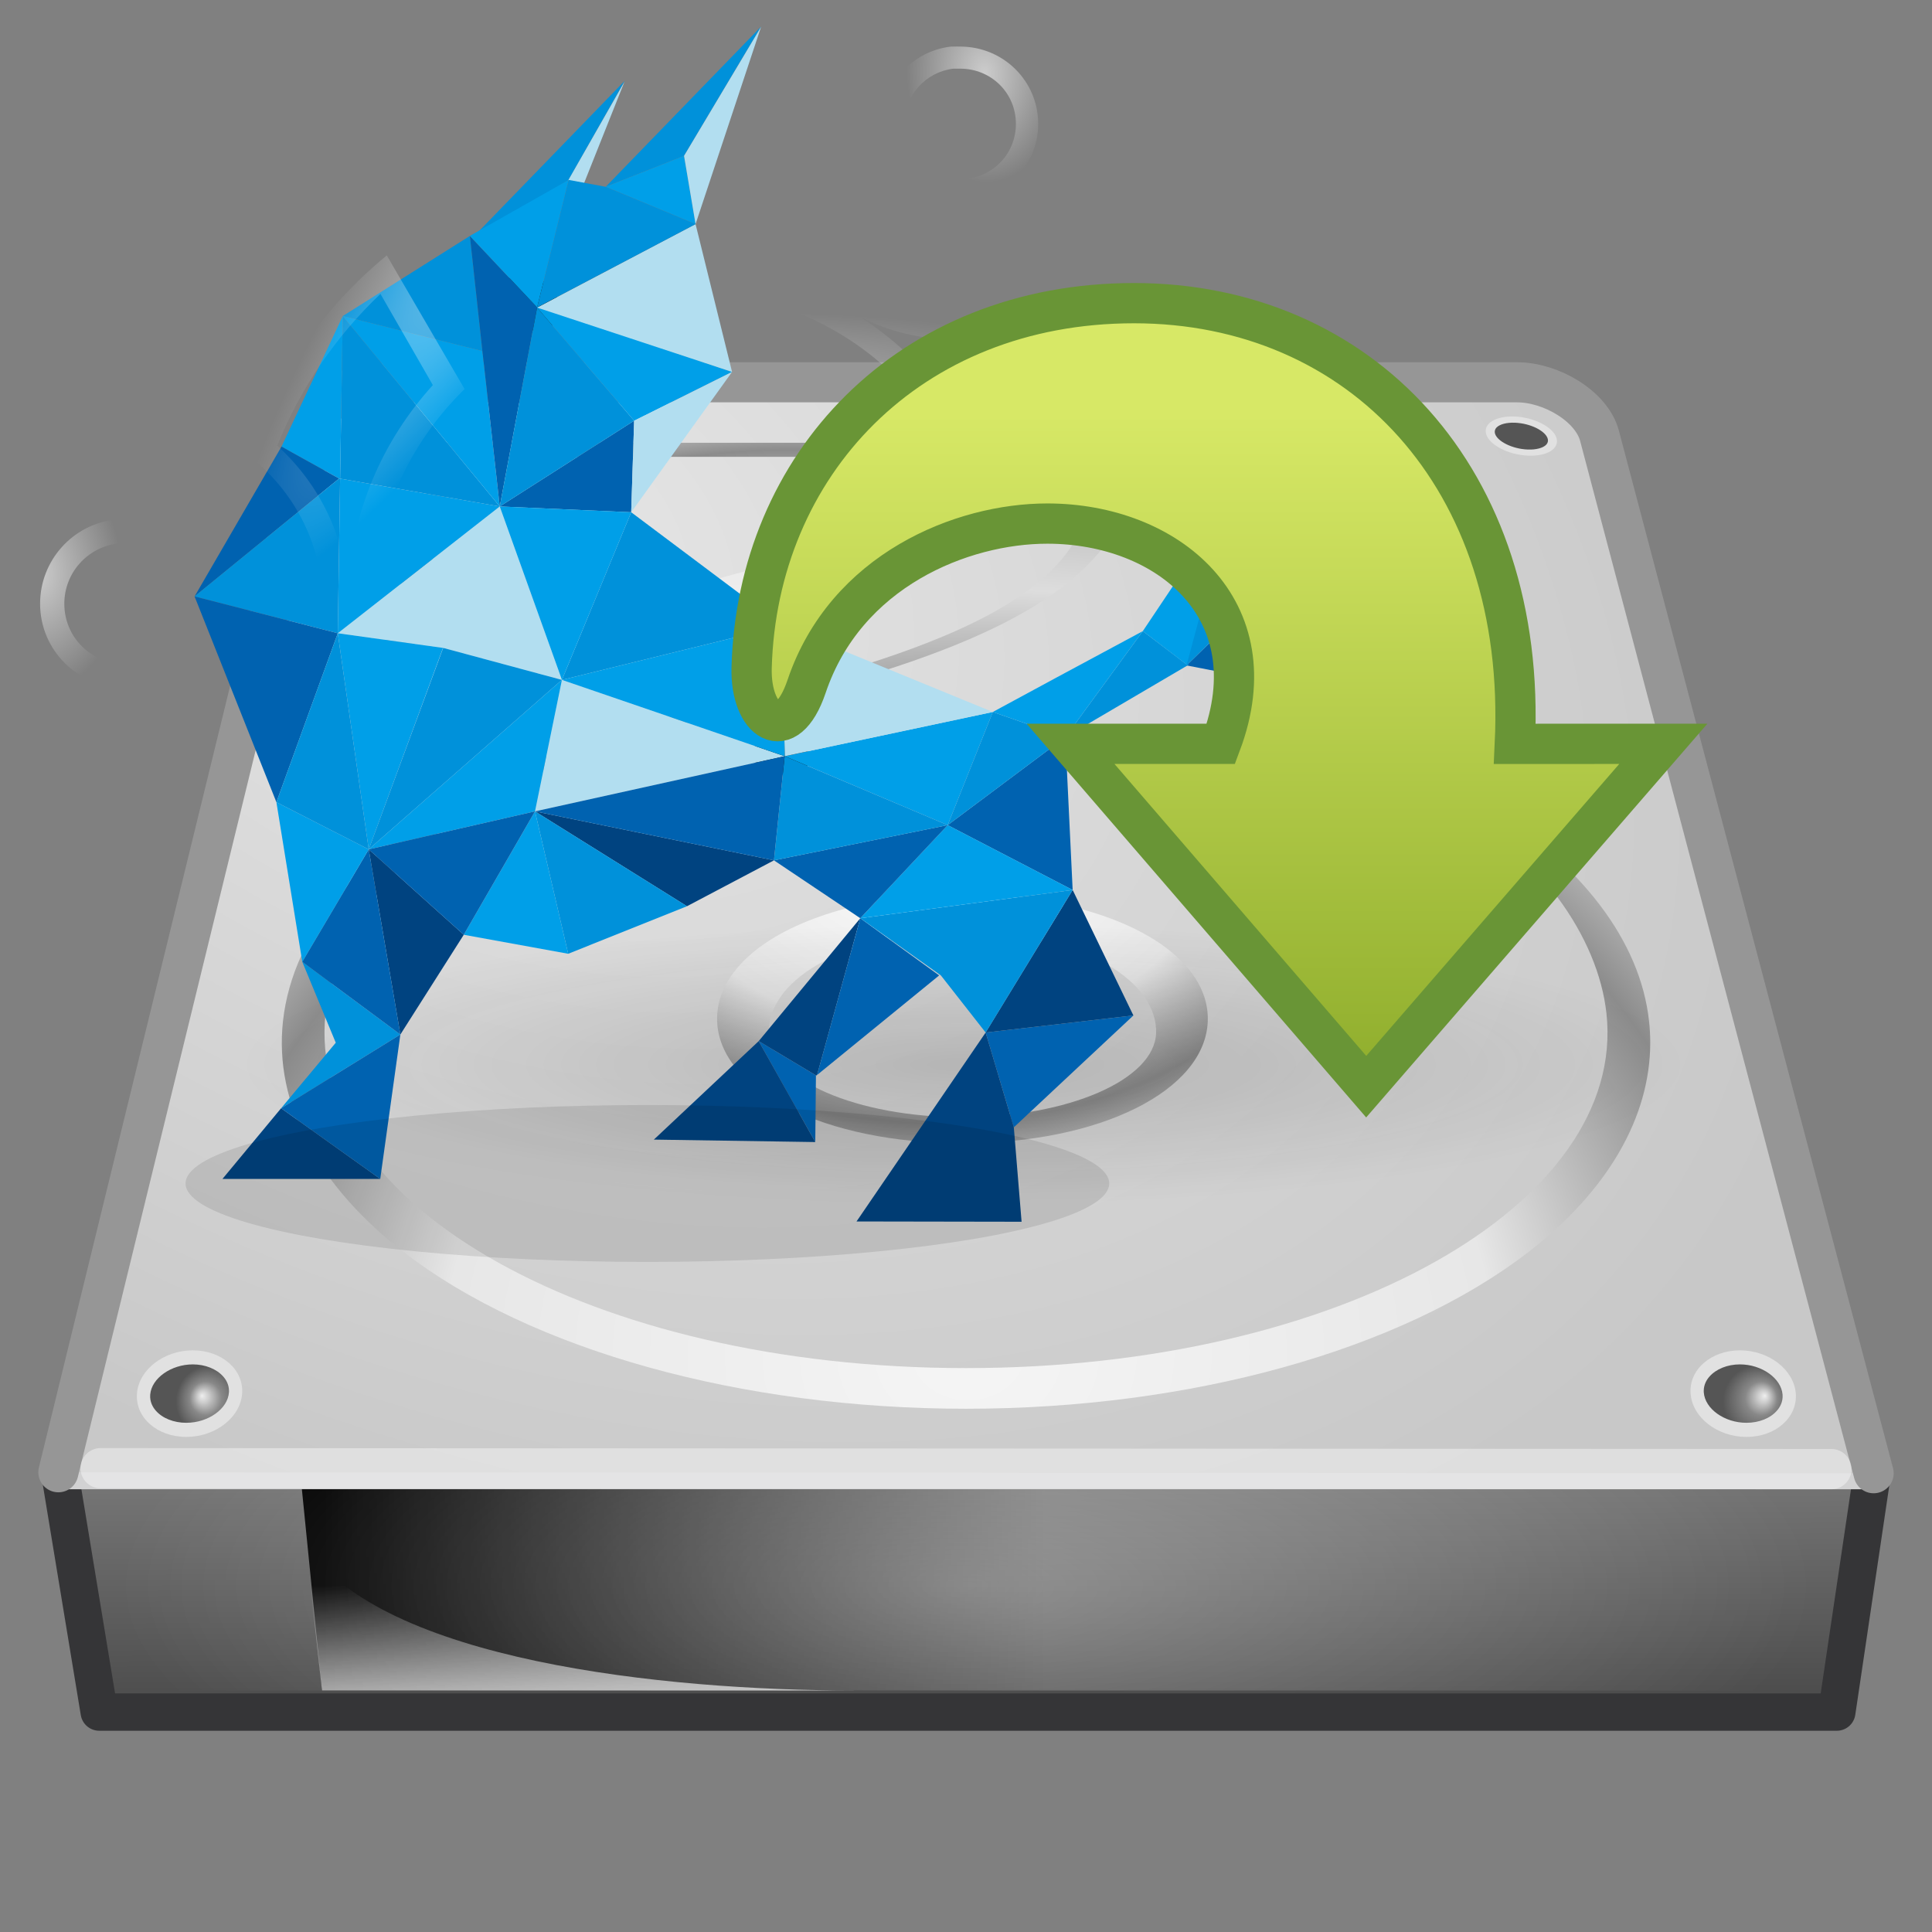 <?xml version="1.0" encoding="UTF-8" standalone="no"?>
<!-- Generator: Adobe Illustrator 15.0.0, SVG Export Plug-In . SVG Version: 6.00 Build 0)  -->
<!DOCTYPE svg  PUBLIC '-//W3C//DTD SVG 1.1//EN'  'http://www.w3.org/Graphics/SVG/1.1/DTD/svg11.dtd'>
<svg id="svg3786" xmlns="http://www.w3.org/2000/svg" xml:space="preserve" height="48px" viewBox="0 0 48 48" width="48px" version="1.1" y="0px" x="0px" enable-background="new 0 0 48 48">
<rect x="0" y="0" width="48" height="48" fill="#808080" stroke="none"/>
<linearGradient id="rect2723_1_" y2="-19468" gradientUnits="userSpaceOnUse" x2="3670" gradientTransform="matrix(.076 0 0 -.021 -256.23 -355.8)" y1="-19225" x1="3670">
	<stop style="stop-opacity:0" offset="0"/>
	<stop offset=".5"/>
	<stop style="stop-opacity:0" offset="1"/>
</linearGradient>
<rect id="rect2723" opacity=".3" height="5" width="36.868" y="40" x="5.565" enable-background="new    " fill="url(#rect2723_1_)"/>
<radialGradient id="path2725_1_" gradientUnits="userSpaceOnUse" cy="-19345" cx="6431.2" gradientTransform="matrix(.045 0 0 -.021 -245.87 -355.8)" r="117.14">
	<stop offset="0"/>
	<stop style="stop-opacity:0" offset="1"/>
</radialGradient>
<path id="path2725" opacity=".3" d="m42.417 40v5c2.31 0.009 5.583-1.12 5.583-2.5s-2.577-2.5-5.583-2.5z" enable-background="new    " fill="url(#path2725_1_)"/>
<radialGradient id="path2727_1_" gradientUnits="userSpaceOnUse" cy="-19345" cx="-5766.8" gradientTransform="matrix(-.045 0 0 -.021 -253.17 -355.8)" r="117.14">
	<stop offset="0"/>
	<stop style="stop-opacity:0" offset="1"/>
</radialGradient>
<path id="path2727" opacity=".3" d="m5.583 40v5c-2.309 0.009-5.583-1.12-5.583-2.5s2.577-2.5 5.583-2.5z" enable-background="new    " fill="url(#path2727_1_)"/>
<linearGradient id="rect6431_1_" y2="-128.66" gradientUnits="userSpaceOnUse" x2="28.585" gradientTransform="matrix(1.002 0 0 -.76 -4.578 -54.809)" y1="-119.66" x1="28.523">
	<stop style="stop-color:#7A7A7A" offset="0"/>
	<stop style="stop-color:#474747" offset="1"/>
</linearGradient>
<path id="rect6431" stroke-linejoin="round" d="m1.464 36.464h45.072l-0.901 6.072h-43.17l-1.001-6.072v0z" stroke="#353537" stroke-linecap="round" stroke-width=".928" fill="url(#rect6431_1_)"/>
<rect id="rect6381" height="1" width="45" y="36" x="1.5" fill="#D2D2D3"/>
<radialGradient id="path6345_1_" gradientUnits="userSpaceOnUse" cy="213.1" cx="12.706" gradientTransform="matrix(1.377 .697 .468 -.924 -105.12 201.21)" r="23.048">
	<stop style="stop-color:#E6E6E6" offset="0"/>
	<stop style="stop-color:#C8C8C8" offset="1"/>
</radialGradient>
<linearGradient id="path6345_2_" y2="434.5" gradientUnits="userSpaceOnUse" x2="-255.43" y1="414.7" x1="-255.69">
	<stop style="stop-color:#969696" offset="0"/>
	<stop style="stop-color:#B4B4B4" offset="1"/>
</linearGradient>
<path id="path6345" stroke-linejoin="round" d="m46.55 36.602l-6.81-25.773c-0.192-0.734-1.201-1.331-2.049-1.331h-27.617c-1.303 0-2.049 0.199-2.324 1.331l-6.3 25.749" stroke="url(#path6345_2_)" stroke-linecap="round" stroke-width=".996" fill="url(#path6345_1_)"/>
<path id="path7046" opacity=".4" d="m45.5 36.5l-43-0.023" stroke="#fff" stroke-linecap="round" enable-background="new    " fill="none"/>
<radialGradient id="path9001_1_" gradientUnits="userSpaceOnUse" cy="-1149.9" cx="635.88" gradientTransform="matrix(.352 -.005 -.003 -.289 -203.22 -295.5)" r="78.727">
	<stop style="stop-color:#F5F5F5" offset="0"/>
	<stop style="stop-color:#E7E7E7" offset=".47"/>
	<stop style="stop-color:#8C8C8C" offset=".694"/>
	<stop style="stop-color:#ddd" offset=".835"/>
	<stop style="stop-color:#A8A8A8" offset="1"/>
</radialGradient>
<path id="path9001" d="m40.971 25.374c-0.217-1.998-1.676-3.903-4.1-5.407-0.049-0.578-0.67-7.97-0.67-7.97-0.049-0.568-0.771-0.997-1.685-0.997h-5.73c-0.92 0-1.631 0.435-1.654 1.011-0.105 2.604-3.312 3.962-8.096 5.199-1.676 0.29-6.046 1.655-7.049 2.254-2.952 1.573-4.713 3.671-4.957 5.91-0.222 2.036 0.845 4.073 3.004 5.737 3.159 2.435 8.38 3.889 13.966 3.889s10.807-1.454 13.968-3.889c1.971-1.519 3.032-3.351 3.032-5.209 0-0.175-0.01-0.352-0.029-0.528zm-16.971 8.616c-9.304 0-16.428-4.08-15.912-8.811 0.222-2.039 1.854-4.216 4.557-5.651 0.506-0.381 5.077-1.865 6.717-2.126 4.544-1.172 8.701-2.693 8.832-5.898 0.005-0.154 0.267-0.276 0.592-0.276h5.73c0.332 0 0.611 0.128 0.625 0.285l0.695 8.282c2.409 1.396 3.868 3.48 4.076 5.384 0.515 4.731-6.609 8.811-15.912 8.811z" fill="url(#path9001_1_)"/>
<radialGradient id="path9003_1_" gradientUnits="userSpaceOnUse" cy="3200.8" cx="1324.7" gradientTransform="matrix(.188 0 0 .135 -225.76 -411.34)" r="78.731">
	<stop style="stop-color:#fff" offset="0"/>
	<stop style="stop-color:#E7E7E7" offset=".47"/>
	<stop style="stop-color:#8C8C8C" offset=".672"/>
	<stop style="stop-color:#ddd" offset=".835"/>
	<stop style="stop-color:#A8A8A8" offset="1"/>
</radialGradient>
<path id="path9003" d="m23.912 28.404c-3.419 0-6.04-1.307-6.095-3.04-0.001-0.019-0.001-0.037-0.001-0.056 0-0.627 0.344-1.224 0.996-1.729 1.104-0.853 3.011-1.363 5.1-1.363s3.996 0.51 5.1 1.363c0.672 0.52 1.016 1.137 0.995 1.784-0.056 1.735-2.677 3.041-6.095 3.041zm0-5.217c-3.213 0-4.849 1.295-4.811 2.477 0.038 1.163 2.191 2.093 4.811 2.093 2.619 0 4.773-0.93 4.811-2.093 0.037-1.183-1.599-2.477-4.811-2.477z" fill="url(#path9003_1_)"/>
<path id="path9007" d="m6.016 34.619c-0.042 0.596-0.663 1.081-1.388 1.081s-1.273-0.485-1.225-1.081c0.048-0.592 0.669-1.07 1.387-1.07s1.267 0.478 1.226 1.07z" fill="#E1E1E1"/>
<radialGradient id="path9009_1_" fx="-989.96" fy="-788.93" gradientUnits="userSpaceOnUse" cy="-789.34" cx="-990.56" gradientTransform="matrix(-.33 0 0 -.35 -321.67 -241.45)" r="2.56">
	<stop style="stop-color:#eee" offset="0"/>
	<stop style="stop-color:#CECECE" offset=".16"/>
	<stop style="stop-color:#888" offset=".468"/>
	<stop style="stop-color:#555" offset="1"/>
</radialGradient>
<path id="path9009" d="m5.547 34.201c0.066 0.074 0.142 0.195 0.142 0.357 0 0.012 0 0.022-0.001 0.034-0.028 0.411-0.514 0.757-1.06 0.757-0.311 0-0.595-0.113-0.759-0.304-0.071-0.082-0.152-0.217-0.137-0.397 0.033-0.405 0.518-0.75 1.059-0.75 0.308 0 0.591 0.114 0.756 0.303z" fill="url(#path9009_1_)"/>
<path id="path9025" d="m36.912 10.697c-0.012 0.258 0.379 0.53 0.87 0.605 0.491 0.076 0.895-0.074 0.901-0.334 0.006-0.258-0.384-0.527-0.871-0.602-0.485-0.073-0.888 0.073-0.9 0.331z" fill="#E1E1E1"/>
<radialGradient id="path9027_1_" fx="1304.2" fy="-1975.8" gradientUnits="userSpaceOnUse" cy="-1976.2" cx="1303.6" gradientTransform="matrix(.223 .034 .023 -.149 -207.87 -329.23)" r="2.564">
	<stop style="stop-color:#eee" offset="0"/>
	<stop style="stop-color:#CECECE" offset=".16"/>
	<stop style="stop-color:#888" offset=".468"/>
	<stop style="stop-color:#555" offset="1"/>
</radialGradient>
<path id="path9027" d="m37.258 10.567c-0.05 0.025-0.109 0.069-0.119 0.138-0.002 0.004-0.002 0.009-0.002 0.015-0.008 0.178 0.299 0.377 0.668 0.434 0.211 0.032 0.41 0.013 0.535-0.051 0.053-0.028 0.117-0.077 0.119-0.155 0.004-0.177-0.302-0.375-0.669-0.431-0.209-0.032-0.408-0.014-0.532 0.05z" fill="url(#path9027_1_)"/>
<linearGradient id="rect8993_1_" y2="-32.892" gradientUnits="userSpaceOnUse" x2="19.003" gradientTransform="matrix(1.021 0 0 -.899 6.592 9.934)" y1="-32.892" x1="1.378">
	<stop offset="0"/>
	<stop style="stop-opacity:0" offset="1"/>
</linearGradient>
<path id="rect8993" d="m7.5 37h18.5v5h-18l-0.5-5z" fill="url(#rect8993_1_)"/>
<linearGradient id="path8995_1_" y2="-31.341" gradientUnits="userSpaceOnUse" x2="8.43" gradientTransform="matrix(1.021 0 0 -.899 5.78 11.125)" y1="-34.788" x1="8.485">
	<stop style="stop-color:#eee" offset="0"/>
	<stop style="stop-color:#eee;stop-opacity:0" offset="1"/>
</linearGradient>
<path id="path8995" opacity=".811" d="m8 42l-0.4-3.605c1.875 2.857 8.873 3.605 13.613 3.605h-13.213z" enable-background="new    " fill="url(#path8995_1_)"/>
<radialGradient id="path9039_1_" gradientUnits="userSpaceOnUse" cy="-3967.1" cx="1150.6" gradientTransform="matrix(.191 -.025 -.006 -.101 -226.09 -355.05)" r="78.728">
	<stop style="stop-color:#F5F5F5" offset="0"/>
	<stop style="stop-color:#E7E7E7" offset=".47"/>
	<stop style="stop-color:#8C8C8C" offset=".694"/>
	<stop style="stop-color:#ddd" offset=".835"/>
	<stop style="stop-color:#A8A8A8" offset="1"/>
</radialGradient>
<path id="path9039" d="m10.907 11l-0.104 0.381-1.542 5.671-0.261 0.948 0.764-0.204 12.995-3.544 0.041-0.018 0.034-0.018c0.689-0.354 1.056-1.07 1.143-1.727 0.043-0.329 0.03-0.651-0.083-0.948-0.106-0.281-0.384-0.531-0.674-0.523v-0.018h-12.313zm0.439 0.35h11.977c0.006 0.048 0.019 0.075 0.007 0.165-0.038 0.285-0.2 1.305-0.606 1.528l-12.596 3.437 1.218-5.13z" fill="url(#path9039_1_)"/>
<path id="path9091" d="m42.002 34.619c0.042 0.596 0.663 1.081 1.389 1.081 0.725 0 1.272-0.485 1.225-1.081-0.049-0.592-0.67-1.07-1.387-1.07-0.719 0-1.268 0.478-1.227 1.07z" fill="#E1E1E1"/>
<radialGradient id="path9093_1_" fx="670.3" fy="-788.93" gradientUnits="userSpaceOnUse" cy="-789.34" cx="669.7" gradientTransform="matrix(.33 0 0 -.35 -177.35 -241.45)" r="2.563">
	<stop style="stop-color:#eee" offset="0"/>
	<stop style="stop-color:#CECECE" offset=".16"/>
	<stop style="stop-color:#888" offset=".468"/>
	<stop style="stop-color:#555" offset="1"/>
</radialGradient>
<path id="path9093" d="m42.471 34.201c-0.066 0.074-0.142 0.195-0.142 0.357 0 0.012 0.001 0.022 0.001 0.034 0.029 0.411 0.514 0.757 1.061 0.757 0.311 0 0.594-0.113 0.758-0.304 0.072-0.082 0.152-0.217 0.138-0.397-0.033-0.405-0.517-0.75-1.06-0.75-0.308 0-0.59 0.114-0.756 0.303z" fill="url(#path9093_1_)"/>
<radialGradient id="rect6300-3_1_" gradientUnits="userSpaceOnUse" cy="-710.24" cx="24.02" gradientTransform="matrix(1 0 0 -.357 -.02 -214.16)" r="21">
	<stop style="stop-color:#fff" offset="0"/>
	<stop style="stop-color:#fff;stop-opacity:0" offset="1"/>
</radialGradient>
<rect id="rect6300-3" opacity=".3" height="5" width="42" y="37" x="3" enable-background="new    " fill="url(#rect6300-3_1_)"/>
<radialGradient id="path2638_1_" gradientUnits="userSpaceOnUse" cy="-490" cx="-139.74" gradientTransform="matrix(2.233 0 0 -.434 335.98 -186.21)" r="8.062">
	<stop style="stop-color:#0D0D0D" offset="0"/>
	<stop style="stop-color:#0D0D0D;stop-opacity:0" offset="1"/>
</radialGradient>
<path id="path2638" opacity=".163" d="m42 26.499c0.11 1.933-7.858 3.517-17.799 3.538-9.94 0.021-18.089-1.527-18.199-3.461-0.002-0.025-0.002-0.051-0.001-0.077-0.111-1.933 7.858-3.518 17.798-3.539s18.089 1.528 18.2 3.461c0.002 0.026 0.002 0.052 0.001 0.078z" enable-background="new    " fill="url(#path2638_1_)"/>
	<polygon points="13.961 16.892 12.416 12.583 8.392 15.733 11.007 16.097" fill="#B2DEF0"/>
	<polygon stroke="#231815" stroke-width=".883" points="19.495 18.788 19.625 18.842 19.628 18.751" fill="none"/>
	<polygon points="19.625 18.842 23.545 20.5 24.666 17.689 19.495 18.788" fill="#009FE8"/>
	<polygon points="13.292 20.158 19.495 18.788 13.961 16.892" fill="#B2DEF0"/>
	<polygon points="8.392 15.733 9.161 21.102 11.007 16.097" fill="#009FE8"/>
	<polygon points="11.011 16.097 9.161 21.102 13.961 16.892" fill="#0091DA"/>
	<polygon points="9.161 21.102 13.292 20.158 13.961 16.892" fill="#009FE8"/>
	<polygon stroke="#231815" stroke-width=".883" points="13.314 7.605 13.344 7.642 13.348 7.617" fill="none"/>
	<polygon points="12.416 12.583 15.682 12.727 15.755 10.453" fill="#0062B0"/>
	<polygon points="19.44 15.546 15.682 12.727 13.961 16.892" fill="#0091DA"/>
	<polygon stroke="#231815" stroke-width=".883" points="13.354 7.583 13.314 7.605 13.348 7.617" fill="none"/>
	<polygon points="13.961 16.892 15.682 12.727 12.416 12.583" fill="#009FE8"/>
	<polygon points="20.255 28.374 20.272 26.721 20.278 26.721 18.85 25.866" fill="#0062B0"/>
	<polygon points="16.245 28.313 20.255 28.374 18.85 25.866" fill="#004380"/>
	<polygon points="18.85 25.866 20.278 26.721 20.3 26.708 21.374 22.813" fill="#004380"/>
	<polygon points="25.188 28.008 28.159 25.229 24.488 25.653" fill="#0062B0"/>
	<polygon points="21.28 30.347 25.381 30.354 25.188 28.008 22.593 28.635 25.188 28.008 24.488 25.653" fill="#004380"/>
	<polygon points="20.3 26.708 23.333 24.234 21.374 22.813" fill="#0062B0"/>
	<polygon points="28.159 25.229 26.65 22.111 24.488 25.653" fill="#004380"/>
	<polygon points="5.527 29.29 9.447 29.29 6.984 27.534" fill="#004380"/>
	<polygon points="15.049 4.641 16.995 3.872 18.909 0.66" fill="#0091DA"/>
	<polygon points="15.519 2.01 11.661 5.989 14.128 4.47" fill="#0091DA"/>
	<polygon points="23.376 24.234 24.488 25.653 26.65 22.111 21.374 22.813" fill="#0091DA"/>
	<polygon points="16.995 3.872 15.049 4.641 17.281 5.568" fill="#009FE8"/>
	<polygon points="14.51 4.553 15.514 2.033 14.117 4.481" fill="#B2DEF0"/>
	<polygon points="16.995 3.872 17.281 5.568 18.909 0.666" fill="#B2DEF0"/>
	<polygon points="8.342 25.906 6.984 27.534 9.947 25.702 7.51 23.896" fill="#0091DA"/>
	<polygon points="8.45 11.892 8.392 15.733 12.416 12.583" fill="#009FE8"/>
	<polygon points="9.447 29.29 9.947 25.702 6.984 27.534" fill="#0062B0"/>
	<polygon points="26.65 22.111 26.468 18.315 23.545 20.5" fill="#0062B0"/>
	<polygon points="21.374 22.813 26.65 22.111 23.545 20.5" fill="#009FE8"/>
	<polygon points="23.545 20.5 26.468 18.315 24.666 17.689" fill="#0091DA"/>
	<polygon points="26.468 18.315 29.509 16.529 28.393 15.68" fill="#0091DA"/>
	<polygon points="19.229 21.375 21.374 22.813 23.545 20.5" fill="#0062B0"/>
	<polygon points="26.254 16.83 24.666 17.689 26.468 18.315 28.393 15.68" fill="#009FE8"/>
	<polygon points="17.068 22.515 19.229 21.375 13.292 20.158" fill="#004380"/>
	<polygon points="19.495 18.788 19.229 21.375 23.545 20.5" fill="#0091DA"/>
	<polygon points="19.495 18.788 13.292 20.158 19.229 21.375" fill="#0062B0"/>
	<polygon points="30.586 12.404 31.949 14.115 31.982 14.085 34.165 11.28" fill="#B2DEF0"/>
	<polygon points="31.207 16.862 33.505 16.027 31.949 14.115" fill="#0091DA"/>
	<polygon points="31.949 14.115 29.479 16.532 31.2 16.867" fill="#0062B0"/>
	<polygon points="28.393 15.68 29.514 16.536 30.586 12.404" fill="#009FE8"/>
	<polygon points="31.949 14.115 33.505 16.035 34.174 11.28" fill="#009FE8"/>
	<polygon points="30.586 12.404 29.479 16.532 31.949 14.115" fill="#0091DA"/>
	<polygon points="14.117 23.696 17.068 22.515 13.292 20.158" fill="#0091DA"/>
	<polygon points="12.416 12.583 8.516 7.852 8.45 11.892" fill="#0091DA"/>
	<polygon points="11.674 5.862 8.516 7.852 11.985 8.722" fill="#0091DA"/>
	<polygon points="11.985 8.722 8.516 7.852 12.416 12.583" fill="#009FE8"/>
	<polygon points="8.45 11.892 8.516 7.852 6.994 11.095 8.425 11.889" fill="#009FE8"/>
	<polygon points="12.416 12.583 13.344 7.642 13.314 7.605 11.674 5.862 11.985 8.722" fill="#0062B0"/>
	<polygon points="13.344 7.642 14.128 4.47 11.674 5.86 13.314 7.605" fill="#009FE8"/>
	<polygon points="4.834 14.818 8.425 11.889 6.994 11.095" fill="#0062B0"/>
	<polygon points="4.834 14.818 8.392 15.733 8.45 11.892 8.425 11.889" fill="#0091DA"/>
	<polygon points="9.947 25.702 11.522 23.224 9.161 21.102" fill="#004380"/>
	<polygon points="11.522 23.224 14.117 23.696 13.292 20.158" fill="#009FE8"/>
	<polygon points="7.51 23.896 9.947 25.702 9.161 21.102" fill="#0062B0"/>
	<polygon points="9.161 21.102 11.522 23.224 13.292 20.158" fill="#0062B0"/>
	<polygon points="6.867 19.93 8.392 15.733 4.834 14.818" fill="#0062B0"/>
	<polygon points="6.867 19.93 7.51 23.896 9.161 21.102" fill="#009FE8"/>
	<polygon points="8.392 15.733 6.867 19.93 9.161 21.102" fill="#0091DA"/>
	<polygon points="24.666 17.689 19.44 15.546 19.495 18.788" fill="#B2DEF0"/>
	<polygon points="19.495 18.788 19.495 18.788 19.44 15.546 13.961 16.892" fill="#009FE8"/>
	<polygon points="13.344 7.642 12.416 12.583 15.755 10.453" fill="#0091DA"/>
	<polygon points="13.344 7.642 15.755 10.453 18.188 9.24 13.348 7.617" fill="#009FE8"/>
	<polygon points="15.682 12.727 18.188 9.24 15.755 10.453" fill="#B2DEF0"/>
	<polygon points="13.344 7.642 18.188 9.24 17.281 5.568" fill="#B2DEF0"/>
	<polygon points="17.281 5.568 15.049 4.641 14.128 4.47 13.344 7.638" fill="#0091DA"/>
<radialGradient id="path2317_1_" gradientUnits="userSpaceOnUse" cy="839.91" cx="663.61" gradientTransform="matrix(-0 .477 .757 0 -630.53 -315.19)" r="38.212">
	<stop style="stop-color:#FFC391" offset="0"/>
	<stop style="stop-color:#FA650B" offset="1"/>
</radialGradient>
<radialGradient id="path2317_2_" gradientUnits="userSpaceOnUse" cy="470.6" cx="-177.38" r="38.213">
	<stop style="stop-color:#F9650D" offset="0"/>
	<stop style="stop-color:#C15619" offset="1"/>
</radialGradient>
<path id="path2317" d="m23.928 0.501c-1.438 0-2.594 1.154-2.594 2.578s1.156 2.578 2.594 2.578 2.615-1.154 2.614-2.578c0.001-1.424-1.176-2.578-2.614-2.578zm-7.721 2.578c-1.296 0.095-2.538 0.416-3.688 0.886l2.33 3.947c0.595-0.187 1.213-0.29 1.865-0.322 0.127-0.006 0.256 0 0.385 0 3.571 0 6.552 2.484 7.295 5.8h4.641c-0.329-2.411-1.398-4.592-2.959-6.323-0.641 0.341-1.37 0.523-2.148 0.523-2.442 0-4.447-1.898-4.56-4.29-0.735-0.139-1.494-0.221-2.269-0.221-0.156 0-0.312-0.006-0.467 0-0.05 0.002-0.091-0.002-0.141 0-0.048 0.002-0.095-0.003-0.142 0-0.046 0.002-0.097-0.004-0.142 0zm-6.485 2.497c-1.869 1.441-3.294 3.425-4.053 5.699 1.199 0.812 1.986 2.178 1.986 3.725s-0.787 2.913-1.986 3.725c0.759 2.275 2.184 4.26 4.053 5.699l2.311-3.967c-1.487-1.354-2.412-3.301-2.412-5.457 0-2.155 0.927-4.099 2.412-5.458l-2.311-3.966zm-6.607 6.846c-1.438 0-2.615 1.154-2.614 2.578 0 1.424 1.176 2.578 2.614 2.578s2.594-1.154 2.594-2.578-1.156-2.578-2.594-2.578zm21.279 4.189c-0.743 3.316-3.724 5.8-7.295 5.8-0.791 0-1.536-0.119-2.25-0.343l-2.33 3.948c1.412 0.577 2.957 0.905 4.58 0.905 0.775 0 1.534-0.082 2.269-0.221 0.114-2.291 1.972-4.145 4.276-4.289 0.097-0.006 0.186 0 0.284 0 0.778 0 1.507 0.182 2.148 0.523 1.561-1.731 2.63-3.912 2.959-6.323h-4.641zm-0.466 7.733c-1.438 0-2.594 1.154-2.594 2.577 0 1.424 1.156 2.578 2.594 2.578s2.615-1.154 2.614-2.578c0.001-1.423-1.176-2.577-2.614-2.577z" display="none" stroke="url(#path2317_2_)" stroke-width="1.002" fill="url(#path2317_1_)"/>
<radialGradient id="path2272_1_" gradientUnits="userSpaceOnUse" cy="-925.66" cx="19901" gradientTransform="matrix(.019 .012 .073 -.108 -295.97 -336.8)" r="116.22">
	<stop style="stop-color:#fff" offset="0"/>
	<stop style="stop-color:#fff;stop-opacity:0" offset="1"/>
</radialGradient>
<path id="path2272" opacity=".6" d="m9.609 6.345c-1.568 1.292-2.78 2.997-3.471 4.942 1.131 0.857 1.874 2.195 1.874 3.712s-0.743 2.855-1.874 3.712c0.691 1.945 1.903 3.651 3.471 4.942l1.934-3.321c-1.395-1.361-2.269-3.244-2.269-5.333s0.875-3.97 2.269-5.333l-1.934-3.321zm-0.157 0.957l1.302 2.266c-1.248 1.375-2.039 3.166-2.111 5.138-0.079-1.434-0.749-2.722-1.755-3.633 0.576-1.435 1.459-2.721 2.564-3.771zm-0.809 7.99c0.071 1.971 0.861 3.764 2.111 5.138l-1.302 2.266c-1.104-1.05-1.988-2.335-2.564-3.771 1.007-0.911 1.676-2.199 1.755-3.633z" enable-background="new    " fill="url(#path2272_1_)"/>
<radialGradient id="path2284_1_" gradientUnits="userSpaceOnUse" cy="-3226.4" cx="2976.6" gradientTransform="matrix(.08 -.003 -.004 -.112 -250.1 -338.18)" r="26.269">
	<stop style="stop-color:#fff" offset="0"/>
	<stop style="stop-color:#fff;stop-opacity:0" offset="1"/>
</radialGradient>
<path id="path2284" opacity=".6" d="m2.861 12.909c-1.052 0.118-1.865 1.013-1.865 2.09 0 1.157 0.942 2.09 2.11 2.09s2.11-0.933 2.11-2.09-0.942-2.09-2.11-2.09c-0.077 0-0.139-0.002-0.169 0-0.026 0.002-0.051-0.003-0.076 0zm0.056 0.597c0.024-0.003 0.051 0.002 0.075 0h0.113c0.842 0 1.507 0.659 1.507 1.493s-0.665 1.493-1.507 1.493c-0.842 0-1.507-0.659-1.507-1.493 0.001-0.771 0.577-1.401 1.319-1.493z" enable-background="new    " fill="url(#path2284_1_)"/>
<radialGradient id="path4951_1_" gradientUnits="userSpaceOnUse" cy="-3546.5" cx="3260.4" gradientTransform="matrix(.074 -.003 -.004 -.103 -230.99 -353.68)" r="26.269">
	<stop style="stop-color:#fff" offset="0"/>
	<stop style="stop-color:#fff;stop-opacity:0" offset="1"/>
</radialGradient>
<path id="path4951" opacity=".6" d="m23.63 1.157c-0.967 0.108-1.714 0.931-1.714 1.921 0 1.063 0.865 1.921 1.939 1.921 1.075 0 1.939-0.857 1.939-1.921s-0.864-1.921-1.939-1.921c-0.071 0-0.128-0.002-0.156 0-0.023 0.002-0.046-0.002-0.069 0zm0.052 0.549c0.022-0.002 0.047 0.002 0.069 0h0.104c0.774 0 1.385 0.606 1.385 1.372 0 0.767-0.611 1.372-1.385 1.372s-1.385-0.605-1.385-1.372c0-0.709 0.529-1.288 1.212-1.372z" enable-background="new    " fill="url(#path4951_1_)"/>
<radialGradient id="path4955_1_" gradientUnits="userSpaceOnUse" cy="-1505.1" cx="18820" gradientTransform="matrix(.001 .022 -.128 .007 -198.46 -393.1)" r="116.22">
	<stop style="stop-color:#fff" offset="0"/>
	<stop style="stop-color:#fff;stop-opacity:0" offset="1"/>
</radialGradient>
<path id="path4955" opacity=".6" d="m13.308 4.248c1.868-0.67 3.91-0.84 5.897-0.455 0.165 1.368 0.93 2.65 2.213 3.4s2.782 0.791 4.066 0.271c1.304 1.539 2.146 3.394 2.464 5.343l-3.765-0.028c-0.462-1.838-1.623-3.499-3.39-4.531-1.766-1.033-3.79-1.232-5.632-0.743l-1.853-3.257zm0.887 0.342l1.273 2.208c1.78-0.362 3.687-0.138 5.39 0.778-1.174-0.775-1.932-1.972-2.206-3.263-1.499-0.229-3.023-0.126-4.457 0.277zm7.158 3.275c1.633 1.035 2.758 2.581 3.303 4.304l2.56 0.033c-0.342-1.441-0.991-2.815-1.921-4.006-1.269 0.39-2.69 0.312-3.942-0.331z" enable-background="new    " fill="url(#path4955_1_)"/>
<linearGradient id="path4972_1_" y2="-247.79" gradientUnits="userSpaceOnUse" x2="196.43" gradientTransform="matrix(.613 0 0 -.61 -90.495 -123.54)" y1="-219.39" x1="196.43">
	<stop style="stop-color:#D7E866" offset="0"/>
	<stop style="stop-color:#8CAB2A" offset="1"/>
</linearGradient>
<path id="path4972" d="m41.325 18.48l-7.382 8.518-7.346-8.518h3.736c1.256-3.344-1.322-5.472-4.313-5.472-2.125 0-5.008 1.161-5.981 4.048-0.507 1.502-1.399 0.844-1.365-0.461 0.134-5.036 3.891-9.063 9.501-9.063 5.609 0 9.776 4.327 9.461 10.949l3.689-0.001z" stroke="#699536" fill="url(#path4972_1_)"/>
<linearGradient id="path4980_1_" y2="386.45" gradientUnits="userSpaceOnUse" x2="-168.18" y1="442.45" x1="-214.75">
	<stop style="stop-color:#fff" offset="0"/>
	<stop style="stop-color:#fff;stop-opacity:0" offset="1"/>
</linearGradient>
<path id="path4980" opacity=".354" d="m39.107 19.471l-5.164 5.925-5.133-5.925h2.192c1.922-4.254-0.897-7.341-4.706-7.402-2.743-0.214-5.203 1.782-6.7 3.589 0.954-4.277 3.92-7.132 8.61-7.141 4.738-0.009 9.393 3.841 8.346 10.954h2.555z" stroke="url(#path4980_1_)" enable-background="new    " fill="none"/>
<ellipse opacity=".1" cy="29.403" cx="16.084" rx="11.474" ry="1.949"/>
</svg>
